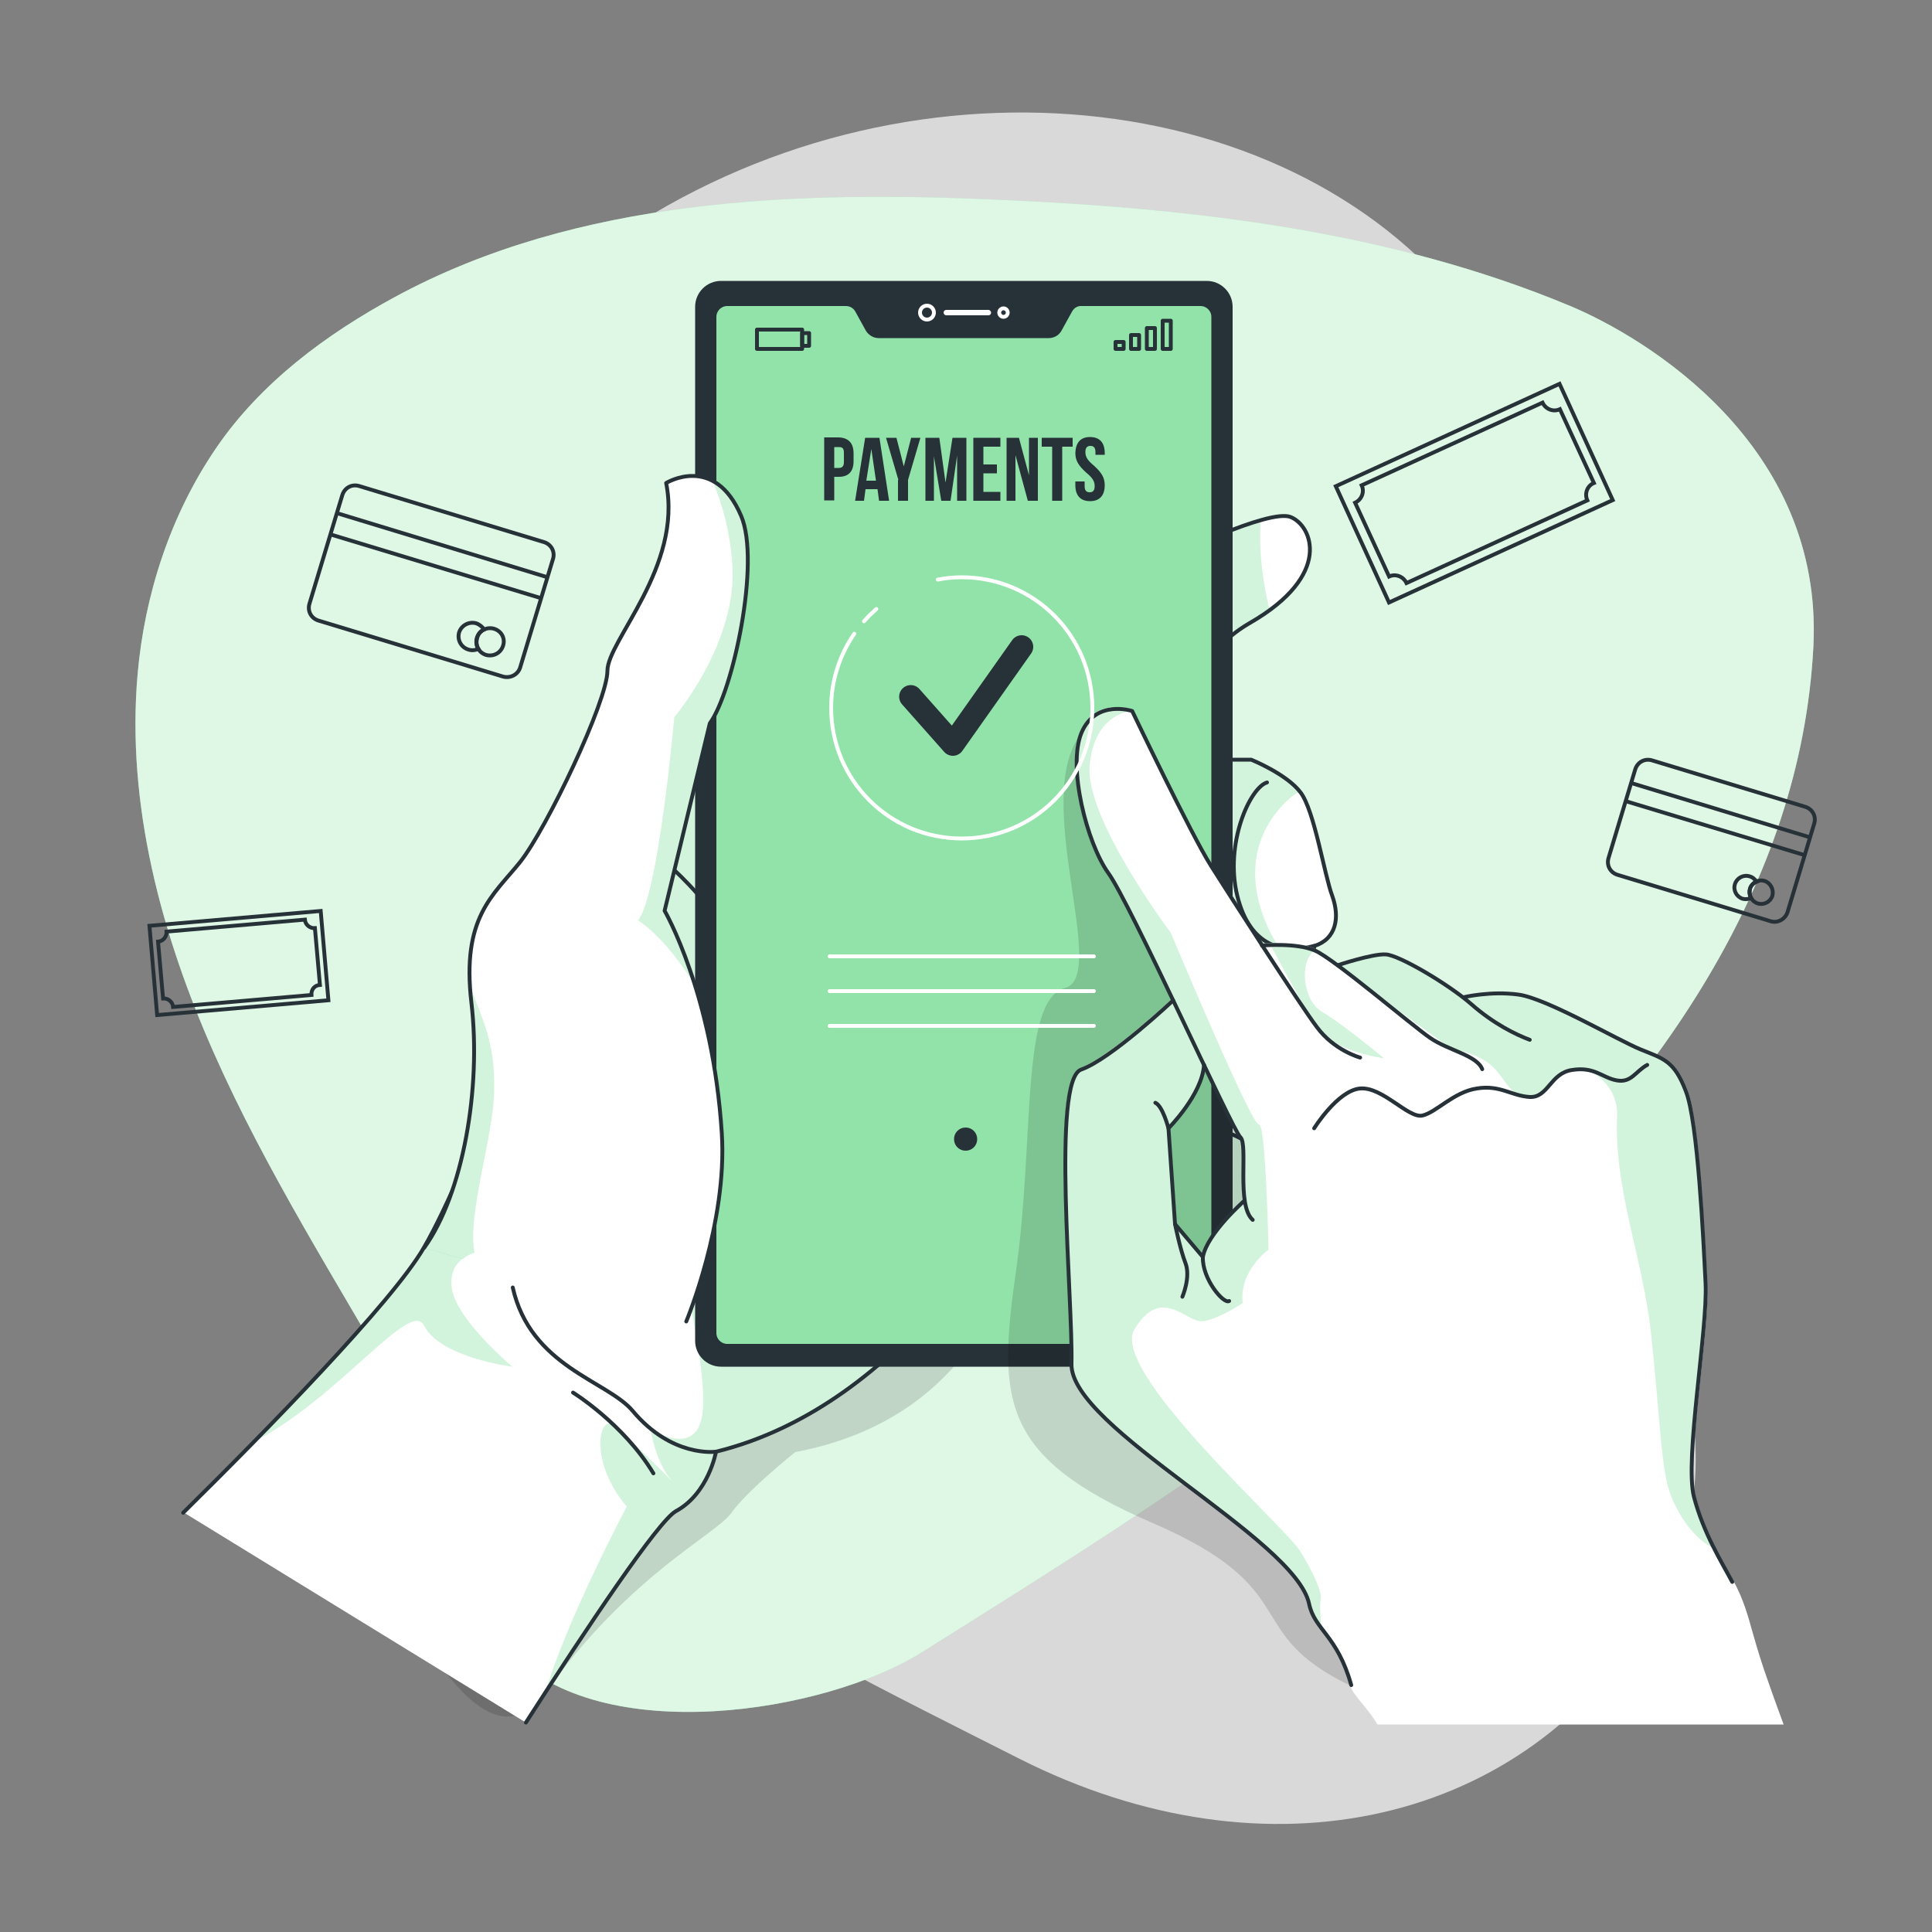 <?xml version="1.0" encoding="utf-8"?>
<!-- Generator: Adobe Illustrator 25.0.0, SVG Export Plug-In . SVG Version: 6.00 Build 0)  -->
<svg version="1.1" xmlns="http://www.w3.org/2000/svg" xmlns:xlink="http://www.w3.org/1999/xlink" x="0px" y="0px"
	 viewBox="0 0 500 500" style="enable-background:new 0 0 500 500;" xml:space="preserve">
<rect x="0" y="0" width="500" height="500" fill="#808080" stroke="none"/>
<style type="text/css">
	.st0{opacity:0.7;fill:#FFFFFF;}
	.st1{fill:#92E3A9;}
	.st2{fill:none;stroke:#263238;stroke-miterlimit:10;}
	.st3{opacity:0.2;fill-opacity:0.7;}
	.st4{fill:#FFFFFF;}
	.st5{opacity:0.4;fill:#92E3A9;}
	.st6{fill:none;stroke:#263238;stroke-linecap:round;stroke-linejoin:round;stroke-miterlimit:10;}
	.st7{fill:#263238;}
	.st8{fill:#92E3A9;stroke:#263238;stroke-linecap:round;stroke-linejoin:round;stroke-miterlimit:10;}
	.st9{fill:none;stroke:#FFFFFF;stroke-miterlimit:10;}
	.st10{fill:none;stroke:#FFFFFF;stroke-linecap:round;stroke-linejoin:round;stroke-miterlimit:10;}
	.st11{fill:none;stroke:#263238;stroke-width:6;stroke-linecap:round;stroke-linejoin:round;stroke-miterlimit:10;}
	.st12{fill:#263238;stroke:#263238;stroke-linecap:round;stroke-linejoin:round;stroke-miterlimit:10;}
</style>
<g id="Background_Simple">
	<g>
		<path class="st0" d="M67.9,167.1c0,0-27.9,72,11.3,144.5c39.2,72.5,119.9,110.8,184.5,143.5c64.6,32.7,131.7,16.8,163.5-36.8
			c31.9-53.6-11.8-91.9-11.9-168.4c-0.1-76.5,11.4-96.7-30-161.4C344,23.9,242.3,9.6,165.5,57.5C88.6,105.5,67.9,167.1,67.9,167.1z"
			/>
	</g>
	<g>
		<path class="st1" d="M132,427.6c23.6,24.9,81.5,15.8,106.6,0c81.5-51.3,224.2-136.6,230.7-260.2c2.7-52.5-43.6-80.1-62.9-88.2
			C360,59.8,309,53.9,258.6,51.7c-52.6-2.4-109-0.5-156.3,25.1C84.4,86.5,67.5,99,55.9,116c-11.8,17.3-18.5,37.9-20.3,58.6
			c-2.9,33.5,6.1,67.1,19.7,97.8s31.8,59.2,48.5,88.4C114.7,379.9,112.2,406.6,132,427.6z"/>
		<path class="st0" d="M132,427.6c23.6,24.9,81.5,15.8,106.6,0c81.5-51.3,224.2-136.6,230.7-260.2c2.7-52.5-43.6-80.1-62.9-88.2
			C360,59.8,309,53.9,258.6,51.7c-52.6-2.4-109-0.5-156.3,25.1C84.4,86.5,67.5,99,55.9,116c-11.8,17.3-18.5,37.9-20.3,58.6
			c-2.9,33.5,6.1,67.1,19.7,97.8s31.8,59.2,48.5,88.4C114.7,379.9,112.2,406.6,132,427.6z"/>
	</g>
</g>
<g id="Graphics">
	<g>
		<g>
			<path class="st2" d="M130.2,175.1l-47.8-14.5c-1.9-0.6-2.9-2.5-2.3-4.4l8.5-28.1c0.6-1.9,2.5-2.9,4.4-2.3l47.8,14.5
				c1.9,0.6,2.9,2.5,2.3,4.4l-8.5,28.1C134,174.6,132.1,175.6,130.2,175.1z"/>
			<line class="st2" x1="87.2" y1="132.8" x2="141.7" y2="149.4"/>
			<line class="st2" x1="85.5" y1="138.3" x2="140" y2="154.8"/>
			<path class="st2" d="M123.5,165.1c-0.3,1-0.2,2,0.3,2.8c-0.8,0.4-1.7,0.5-2.6,0.2c-1.9-0.6-2.9-2.5-2.4-4.4
				c0.6-1.9,2.6-2.9,4.4-2.4c0.9,0.3,1.6,0.9,2.1,1.6C124.4,163.3,123.7,164.1,123.5,165.1z"/>
			<path class="st2" d="M130.2,167.1c-0.6,1.9-2.5,2.9-4.4,2.4c-1.9-0.6-2.9-2.5-2.4-4.4c0.6-1.9,2.5-2.9,4.4-2.4
				C129.8,163.3,130.8,165.2,130.2,167.1z"/>
		</g>
		<g>
			<path class="st2" d="M458.2,238.4l-39.6-12c-1.9-0.6-2.9-2.5-2.3-4.4l6.9-22.9c0.6-1.9,2.5-2.9,4.4-2.3l39.6,12
				c1.9,0.6,2.9,2.5,2.3,4.4l-6.9,22.9C462,237.9,460,239,458.2,238.4z"/>
			<line class="st2" x1="422" y1="202.6" x2="468.4" y2="216.7"/>
			<line class="st2" x1="420.6" y1="207.3" x2="467" y2="221.3"/>
			<path class="st2" d="M452.9,230c-0.2,0.8-0.1,1.7,0.3,2.4c-0.7,0.3-1.5,0.4-2.2,0.2c-1.6-0.5-2.5-2.2-2-3.8
				c0.5-1.6,2.2-2.5,3.8-2c0.8,0.2,1.4,0.8,1.8,1.4C453.7,228.6,453.1,229.2,452.9,230z"/>
			<path class="st2" d="M458.7,231.8c-0.5,1.6-2.2,2.5-3.8,2c-1.6-0.5-2.5-2.2-2-3.8c0.5-1.6,2.2-2.5,3.8-2
				C458.2,228.5,459.1,230.2,458.7,231.8z"/>
		</g>
		<g>
			
				<rect x="349.8" y="111" transform="matrix(0.909 -0.416 0.416 0.909 -18.441 170.455)" class="st2" width="63.7" height="33.1"/>
			<path class="st2" d="M412.5,125l-8.8-19.1c-1.7,0.8-3.7,0-4.5-1.7l-46.8,21.4c0.8,1.7,0,3.7-1.7,4.5l8.8,19.1
				c1.7-0.8,3.7,0,4.5,1.7l46.8-21.4C410,127.7,410.8,125.7,412.5,125z"/>
		</g>
		<g>
			
				<rect x="39.6" y="237.7" transform="matrix(0.996 -8.613504e-02 8.613504e-02 0.996 -21.243 6.253)" class="st2" width="44.5" height="23.2"/>
			<path class="st2" d="M82.8,254.9l-1.3-14.7c-1.3,0.1-2.5-0.9-2.6-2.2l-35.8,3.1c0.1,1.3-0.9,2.5-2.2,2.6l1.3,14.7
				c1.3-0.1,2.5,0.9,2.6,2.2l35.8-3.1C80.5,256.1,81.4,255,82.8,254.9z"/>
		</g>
	</g>
</g>
<g id="Device">
	<g>
		<path class="st3" d="M260.8,327.8c0,0-7.7,39.1-55,48c0,0-12.4,9.9-16.5,15.7c-4.1,5.8-26,15.7-48.3,46.7s-55.5-67.3-55.5-67.3
			l73.4-95.3L260.8,327.8z"/>
		<g>
			<path class="st4" d="M302.8,144.1c0,0,25.5-12.5,31.1-10.3c5.6,2.2,11,15-10.5,27.4c-21.4,12.4-15,35.4-15,35.4h15.3
				c0,0,9.2,3.7,12.8,8.5c3.6,4.8,6.1,21.2,8.2,26.8c2,5.6,1,11.1-4.6,12.9c0,0-3.6,15.6-2.6,22.5c1,6.9,0.5,11.3-6.1,12.2
				c-6.6,0.8-13.3-4.8-12.8-12.2l-5.1,18.5l3.6,7.1c0,0,6.6,2.2,13.8,8.3c7.1,6.1,14.3,7.8,12.2,14.6c-2,6.8-6.1,14.2-27.5,5.6
				c-21.4-8.5-39.3-42-39.3-42l-12.9-116.7L302.8,144.1z"/>
			<path class="st5" d="M329.7,211.1c-11.6,15.8,1.2,33.9,1.2,33.9s-8,4.5-8.2,15.8c-0.1,4.7,1.1,11.3,2.5,17.5
				c-4-1.9-6.9-6.1-6.5-11.1l-5.1,18.5l3.6,7.1c0,0,4.7,1.6,10.5,5.8c-3.2,7.3-4.1,16.3-3.9,25.6c-2.4-0.6-5.1-1.5-8.2-2.7
				c-21.4-8.5-39.3-42-39.3-42l-12.9-116.7l39.4-18.6c0,0,13.9-6.8,23.5-9.5c-0.7,8.9,1,18.2,2.3,23.3c-1.5,1.1-3.2,2.2-5.1,3.3
				c-21.4,12.3-15.1,35.4-15.1,35.4h15.3c0,0,8.7,3.6,12.5,8.2C334.1,206.1,331.9,208.1,329.7,211.1z"/>
			<path class="st4" d="M263,309c0,0-27.7,54.4-77.7,66.7c0,0-1.9,10.8-10.4,15.4c-4.5,2.5-22.8,29.8-38.8,54.7l-88.6-54.4
				c5.5-5.4,11.7-11.6,18-18.1c18.5-18.9,38.2-40.1,44.3-50.5c5.4-9.3,12.2-25.4,18.2-40.6c7.6-19.4,13.8-37.2,13.8-37.2l29.6-32.9
				l46.5-51.7l2,6.6L263,309z"/>
			<path class="st5" d="M217.8,160.5L263,309c0,0-27.7,54.4-77.7,66.7c0,0-1.9,10.8-10.4,15.4c-4.1,2.2-19.2,24.5-33.8,47
				c5.4-18.6,21.1-48.2,21.1-48.2c-10.1-11.9-7.1-24.5-3.1-20.9c3.9,3.5,14.2,13.6,14.8,14.3c-4.5-5.2-5.5-13.5-5.5-13.5
				s12.5,8.3,13.5-5c1-13.3-7.5-45.8-7.5-45.8l-22.2-85.4L217.8,160.5z"/>
			<g>
				<path class="st6" d="M263.5,162.7l39.4-18.6c0,0,25.5-12.5,31.1-10.3c5.6,2.2,11,15-10.5,27.4c-21.4,12.4-15,35.4-15,35.4h15.3
					c0,0,9.2,3.7,12.8,8.5c3.6,4.8,6.1,21.2,8.2,26.8c2,5.6,1,11.1-4.6,12.9c0,0-3.6,15.6-2.6,22.5c1,6.9,0.5,11.3-6.1,12.2
					c-6.6,0.8-13.3-4.8-12.8-12.2l-5.1,18.5l3.6,7.1c0,0,6.6,2.2,13.8,8.3c7.1,6.1,14.3,7.8,12.2,14.6c-2,6.8-6.1,14.2-27.5,5.6
					c-21.4-8.5-39.3-42-39.3-42"/>
				<path class="st6" d="M340.1,244.8c-7.7,2.1-16.6,0.5-19.9-13c-3.3-13.5,3.3-28,7.7-29.3"/>
				<path class="st6" d="M318.7,267.2c0,0-0.5-17.4,5.9-21.7"/>
			</g>
			<path class="st5" d="M132.6,353.7c0,0-18.7-2.3-22.9-10.7c-3.5-6.9-22.2,19-44.3,30.3c18.5-18.9,38.2-40.1,44.3-50.5
				c5.4-9.3,12.2-25.4,18.2-40.6c0,0,0,0,0,0c-0.3,12.6-7,31.8-5.1,41.9c0,0-7.2,1.8-5.8,9.7C118.5,341.9,132.6,353.7,132.6,353.7z"
				/>
			<g>
				<path class="st6" d="M263,309c0,0-27.7,54.4-77.7,66.7c0,0-1.9,10.8-10.4,15.4c-4.5,2.5-22.8,29.8-38.8,54.7"/>
				<path class="st6" d="M47.4,391.5c21.4-21.1,54.2-54.6,62.3-68.6c12.3-21.2,32-77.8,32-77.8l76-84.5"/>
				<path class="st6" d="M174.4,225.1c0,0,11.7,10.5,15,20"/>
			</g>
		</g>
		<g>
			<path class="st7" d="M312.3,353.7H186.6c-3.7,0-6.7-3-6.7-6.7V79.4c0-3.7,3-6.7,6.7-6.7h125.7c3.7,0,6.7,3,6.7,6.7V347
				C319,350.7,316,353.7,312.3,353.7z"/>
			<path class="st8" d="M277,80.4l-2.7,4.9c-0.6,1.1-1.7,1.7-2.9,1.7h-44c-1.2,0-2.3-0.7-2.9-1.7l-2.7-4.9c-0.6-1.1-1.7-1.7-2.9-1.7
				h-30.7c-1.8,0-3.3,1.5-3.3,3.3V345c0,1.8,1.5,3.3,3.3,3.3h122.5c1.8,0,3.3-1.5,3.3-3.3V82c0-1.8-1.5-3.3-3.3-3.3h-30.7
				C278.7,78.6,277.6,79.3,277,80.4z"/>
			<g>
				<g>
					<circle class="st9" cx="239.9" cy="80.9" r="1.8"/>
					<path class="st9" d="M260.8,80.9c0,0.6-0.5,1.1-1.1,1.1c-0.6,0-1.1-0.5-1.1-1.1c0-0.6,0.5-1.1,1.1-1.1
						C260.3,79.8,260.8,80.3,260.8,80.9z"/>
				</g>
				<path class="st4" d="M255.8,80.2h-10.9c-0.4,0-0.7,0.3-0.7,0.7l0,0c0,0.4,0.3,0.7,0.7,0.7h10.9c0.4,0,0.7-0.3,0.7-0.7l0,0
					C256.5,80.6,256.2,80.2,255.8,80.2z"/>
			</g>
			<g>
				<g>
					<rect x="195.9" y="85.3" class="st6" width="11.7" height="5"/>
					<rect x="207.6" y="86.2" class="st6" width="1.8" height="3.3"/>
				</g>
				<g>
					<rect x="288.7" y="88.5" class="st6" width="2.1" height="1.8"/>
					<rect x="292.7" y="86.7" class="st6" width="2.1" height="3.6"/>
					<rect x="296.8" y="84.9" class="st6" width="2.1" height="5.4"/>
					<rect x="300.9" y="83" class="st6" width="2.1" height="7.3"/>
				</g>
			</g>
			<g>
				<path class="st7" d="M220.9,117.3v2.1c0,2.6-1.3,4-3.8,4h-1.2v6.1h-2.6v-16.3h3.8C219.6,113.3,220.9,114.7,220.9,117.3z
					 M215.9,115.6v5.5h1.2c0.8,0,1.3-0.4,1.3-1.5v-2.4c0-1.2-0.4-1.5-1.3-1.5H215.9z"/>
				<path class="st7" d="M230.1,129.6h-2.6l-0.4-3h-3.1l-0.4,3h-2.3l2.6-16.3h3.7L230.1,129.6z M224.2,124.4h2.5l-1.2-8.2h0
					L224.2,124.4z"/>
				<path class="st7" d="M232.5,124.2l-3.2-10.9h2.7l1.9,7.4h0l1.9-7.4h2.4l-3.2,10.9v5.4h-2.6V124.2z"/>
				<path class="st7" d="M244.7,124.9L244.7,124.9l1.8-11.6h3.6v16.3h-2.4v-11.7h0l-1.7,11.7h-2.4l-1.9-11.5h0v11.5h-2.2v-16.3h3.6
					L244.7,124.9z"/>
				<path class="st7" d="M254.5,120.2h3.5v2.3h-3.5v4.8h4.4v2.3h-7v-16.3h7v2.3h-4.4V120.2z"/>
				<path class="st7" d="M262.8,117.8L262.8,117.8l0,11.8h-2.3v-16.3h3.2l2.6,9.7h0v-9.7h2.3v16.3h-2.6L262.8,117.8z"/>
				<path class="st7" d="M269.7,113.3h7.9v2.3h-2.7v14h-2.6v-14h-2.7V113.3z"/>
				<path class="st7" d="M282.1,113.1c2.5,0,3.8,1.5,3.8,4.1v0.5h-2.4v-0.7c0-1.2-0.5-1.6-1.3-1.6c-0.8,0-1.3,0.4-1.3,1.6
					c0,1.2,0.5,2.1,2.2,3.5c2.1,1.9,2.8,3.2,2.8,5.1c0,2.6-1.3,4.1-3.8,4.1c-2.5,0-3.8-1.5-3.8-4.1v-1h2.4v1.2
					c0,1.2,0.5,1.6,1.3,1.6c0.8,0,1.3-0.4,1.3-1.6c0-1.2-0.5-2.1-2.2-3.5c-2.1-1.9-2.8-3.2-2.8-5.1
					C278.4,114.6,279.6,113.1,282.1,113.1z"/>
			</g>
		</g>
		<g>
			<path class="st4" d="M186.7,293.2c1.5,23.1-9.2,48.7-9.2,48.7l-57.7-16.2l-10.1-2.8c10-13.9,14.8-41.3,12.2-63.4
				c-0.2-1.7-0.3-3.2-0.4-4.7c-1-18.3,6.6-23.6,13-31.7c7-8.7,22.6-41.7,22.6-49.5c0-7.8,19.5-26.9,15.2-48.6c0,0,5.9-3.7,11.9-0.7
				c2.7,1.4,5.4,4.1,7.6,9.1c5.1,11.9-2.1,45.5-8.1,53.7l-11.7,48.5c0,0,3.9,6.8,7.8,19.2C182.7,264.4,185.7,277.4,186.7,293.2z"/>
			<path class="st5" d="M121.5,254.8c3.3,8.9,6.7,15,6.4,27.5c-0.3,12.6-7,31.8-5.1,41.9c0,0-1.5,0.4-3,1.6l-10.1-2.8
				c10-13.9,14.8-41.3,12.2-63.4C121.7,257.8,121.6,256.2,121.5,254.8z"/>
			<path class="st5" d="M183.6,187.1l-11.7,48.5c0,0,3.9,6.8,7.8,19.2c0,0,0,0,0,0c-7.9-12.8-14.6-16.6-14.6-16.6
				c5.3-6.3,9.4-52.6,9.4-52.6s16.6-19.5,15-39.8c-0.7-9.4-3-16.5-5.2-21.5c2.7,1.4,5.4,4.1,7.6,9.1
				C196.8,145.3,189.6,178.9,183.6,187.1z"/>
			<g>
				<path class="st6" d="M109.8,322.9c10-13.9,14.8-41.2,12.2-63.4c-2.6-22.1,5.6-27.7,12.6-36.4c6.9-8.7,22.6-41.7,22.6-49.5
					s19.5-26.9,15.2-48.6c0,0,12.5-7.7,19.4,8.5c5.1,11.9-2.1,45.5-8.1,53.7l-11.7,48.5c0,0,12.5,21.5,14.8,57.6
					c1.5,23.1-9.2,48.7-9.2,48.7"/>
				<path class="st6" d="M148.3,360.4c0,0,13.1,8.1,20.8,20.9"/>
				<path class="st6" d="M185.2,375.7c0,0-11.3,1.6-21.5-10.6c-6.6-7.8-26.4-11.4-31-31.9"/>
			</g>
		</g>
	</g>
</g>
<g id="Hand">
	<g>
		<path class="st3" d="M349.6,436.3c-28.9-13.8-11.4-24.9-51.2-42.1c-39.8-17.2-40.2-31.9-35.4-65.7c4.8-33.8,1-69.7,12.6-72.8
			c11.6-3.1-9.1-49.6,4.4-66.1l66.4,129.2L349.6,436.3z"/>
		<g>
			<path class="st4" d="M457.5,434.9c-1.4-3.9-2.7-8.1-3.8-12c-1.4-5-2.5-9-5-13.6c-0.4-0.7-0.8-1.5-1.3-2.4
				c-2.7-4.8-6.4-11.4-8.6-19.6c-1.5-5.5,0-18.9,1.4-32c1-9.4,1.9-18.2,1.6-23.3l-0.1-1.8c-0.7-13.1-2.1-40.5-5-48
				c-2.8-7.3-5.5-8.4-10.4-10.3c-0.5-0.2-1-0.4-1.6-0.7c-1.8-0.8-4.9-2.4-8.5-4.2c-8.1-4.2-18.1-9.4-23.2-10.1
				c-6.7-0.9-13.2,0.4-14.3,0.7c-6.3-4.8-16.9-11-20.1-11.1c-2.6-0.1-8.3,1.5-11,2.4c-0.6,0.2-1.1,0.4-1.4,0.4
				c-2.3-1.7-4.2-3-5.5-3.6c-0.1-0.1-0.3-0.1-0.4-0.2c-3.5-1.5-8.9-1.5-11.8-1.4c-0.9,0-1.6,0.1-1.9,0.1
				c-5.5-8.4-10.9-16.9-13.2-20.5c-4.9-7.8-20.1-39.7-20.2-40c0-0.1-0.1-0.1-0.2-0.2c0,0,0,0-0.1,0c-1.2-0.3-9.9-2.6-13.4,5.9
				c-3.8,9.2,1.6,29.3,7,36.6c2.6,3.5,9.5,17.9,16.6,32.7c-1.8,1.7-16.4,15.1-23.5,17.7c-5.8,2-4.4,31.7-3.3,55.6
				c0.4,8.8,0.8,16.4,0.7,20.9c-0.2,8.8,15.8,20.9,31.3,32.6c14,10.6,28.5,21.6,30.2,29.6c0.5,2.2,1.8,4.1,3.4,6.1
				c2.7,3.4,6.1,7.4,7.6,15c0.4,2.3,4.1,5.3,7,10.1h105.1C460.8,444.1,459.2,439.8,457.5,434.9z M311.8,276.8
				c5.1,10.7,8.2,17,9,17.7c0.7,0.7,0.7,4.1,0.7,7.4c0,2.9-0.1,6,0.3,8.6c-1.2,1.1-9.1,8.2-10.6,14l-6.7-7.8l-1.7-24.6
				C303.8,291.1,310.6,283.8,311.8,276.8z"/>
			<path class="st5" d="M427.3,345.3c2.5,23.1,2.5,35.5,5.3,42.2c4.7,11.3,11.6,13.5,11.6,13.5c-2-3.9-4-8.5-5.4-13.7
				c-1.5-5.5,0-18.9,1.4-32c1-9.4,1.9-18.2,1.7-23.3l-0.1-1.8c-0.7-13.1-2.1-40.4-5-48c-2.8-7.3-5.5-8.4-10.4-10.3
				c-0.5-0.2-1-0.4-1.6-0.7c-1.8-0.8-4.9-2.4-8.5-4.2c-8.1-4.2-18.1-9.4-23.2-10c-6.7-0.9-13.2,0.4-14.3,0.7
				c-6.3-4.8-16.9-11-20.1-11.1c-2.6-0.1-9.6,1.9-12.4,2.8c12,9.8,29.3,22,29.3,22c13.7,2.7,11.9,8.7,17.4,12c5,3,9.8-5.8,14-6.6
				c5.5-1,11.8,4.8,11.5,11.9C417.7,308.2,425.2,325.5,427.3,345.3z"/>
			<path class="st5" d="M358.2,273.9c0,0-10.8-9-16-12c-5.2-3-6-13.3-1.9-15.9c0.1-0.1,0.3-0.1,0.5-0.2c-0.1-0.1-0.3-0.1-0.4-0.2
				c-3.5-1.5-8.9-1.5-11.8-1.4c6,11.2,10.8,19.7,12.1,21.6C345.1,272.2,358.2,273.9,358.2,273.9z"/>
			<path class="st5" d="M341.8,413.8c0.5-2.4-3.5-9.4-5.2-12.2c-3.9-6.5-49.6-46.8-43-57.6c6.6-10.8,12.6-2.8,16.8-2.1
				c3,0.5,11.2-4.4,11.2-4.8c-0.9-8.3,6.7-13.7,6.7-13.7s-0.7-33-2.5-32.4c-1.8,0.6-22.8-49.6-22.8-49.6s-22.3-29.6-21-43.4
				C283.3,184.3,293,184,293,184l0-0.4c-1.2-0.3-9.9-2.6-13.4,5.9c-3.8,9.2,1.6,29.3,7,36.6c2.6,3.5,9.5,17.9,16.6,32.7
				c-1.8,1.7-16.4,15.1-23.5,17.7c-5.8,2-4.4,31.7-3.3,55.6c0.4,8.8,0.8,16.4,0.7,20.9c-0.2,8.8,15.8,20.9,31.3,32.6
				c14,10.6,28.5,21.6,30.2,29.6c0.5,2.2,1.8,4.1,3.4,6.1C341.7,418.3,341.5,415.1,341.8,413.8z M311.8,276.8
				c5.1,10.7,8.2,17,9,17.7c0.7,0.7,0.7,4.1,0.7,7.4c0,2.9-0.1,6,0.3,8.6c-1.2,1.1-9.1,8.2-10.6,14l-6.7-7.8l-1.7-24.6
				C303.8,291.1,310.6,283.8,311.8,276.8z"/>
			<g>
				<path class="st6" d="M352,273.7c0,0-6.7-1.8-11.2-7.9c-4.6-6.1-22.5-34-27.5-41.9S293,184,293,184s-9.4-3.1-13.1,5.6
					c-3.7,8.8,1.4,28.6,6.9,36.3c5.6,7.6,32.1,66.5,34.2,68.4c2.1,1.9-1.1,17.6,3.2,21.4"/>
				<path class="st6" d="M322.1,310.7c0,0-9.7,8.5-10.8,14.6l-7.2-8.5l-1.7-24.8c0,0,8.7-8.7,9.2-16.4"/>
				<path class="st6" d="M303.6,258.9c0,0-16.1,15.2-23.8,17.9c-7.7,2.7-2.1,59.7-2.5,76.2c-0.4,16.5,58,45.2,61.5,62.1
					c1.4,6.7,7.3,8.1,10.9,21"/>
				<path class="st6" d="M326.6,244.7c0,0,8.8-0.8,13.7,1.3c4.9,2.1,25,19.3,29.8,22.6c4.8,3.3,12.1,4.5,13.5,8.1"/>
				<path class="st6" d="M346.2,249.8c0,0,9-3,12.4-2.8c3.4,0.1,16.4,7.8,22.2,12.9c5.8,5.1,11.6,7.9,15.1,9.2"/>
				<path class="st6" d="M378.7,258.1c0,0,7-1.7,14.3-0.7c7.3,1,25.7,11.8,31.6,14.2c5.9,2.4,8.7,2.9,11.7,10.8
					c3.1,7.9,4.5,37.8,5.1,49.7c0.6,11.8-5.5,45.8-3,55.3c2.5,9.5,7.2,16.9,9.9,22"/>
				<path class="st6" d="M302.4,292c0,0-1.5-5.8-3.4-6.6"/>
				<path class="st6" d="M304.1,316.8c0,0,1.3,6.5,2.7,10.1c1.4,3.6-0.8,8.7-0.8,8.7"/>
				<path class="st6" d="M311.3,325.3c-0.2,5.7,5.4,12.3,6.8,11.4"/>
				<path class="st6" d="M340.1,292c0,0,6.1-9.8,11.9-10.3c5.8-0.5,12.5,7.8,16.1,7c3.6-0.8,8.1-6.1,14.1-7c6-1,8.9,1.9,13.7,2.2
					c4.8,0.2,5.3-6.2,11-7c5.8-0.9,7.7,2,11.5,2.7c3.8,0.7,4.8-2.3,7.9-4"/>
			</g>
		</g>
	</g>
	<g>
		<g>
			<line class="st10" x1="214.7" y1="247.5" x2="283.1" y2="247.5"/>
			<line class="st10" x1="214.7" y1="256.5" x2="283.1" y2="256.5"/>
			<line class="st10" x1="214.7" y1="265.5" x2="283.1" y2="265.5"/>
		</g>
		<g>
			<path class="st10" d="M221.1,164c-3.8,5.5-6,12.1-6,19.2c0,18.7,15.1,33.8,33.8,33.8s33.8-15.1,33.8-33.8
				c0-18.7-15.1-33.8-33.8-33.8c-2.1,0-4.2,0.2-6.2,0.6"/>
			<path class="st10" d="M226.8,157.6c-1.1,1-2.2,2-3.2,3.2"/>
			
				<ellipse transform="matrix(0.392 -0.92 0.92 0.392 -17.197 340.458)" class="st1" cx="248.9" cy="183.2" rx="28.7" ry="28.7"/>
			<polyline class="st11" points="235.7,180.3 246.6,192.6 264.4,167.4 			"/>
		</g>
		<path class="st12" d="M252.4,294.8c0-1.4-1.1-2.5-2.5-2.5c-1.4,0-2.5,1.1-2.5,2.5c0,1.4,1.1,2.5,2.5,2.5
			C251.3,297.3,252.4,296.2,252.4,294.8z"/>
	</g>
</g>
</svg>
